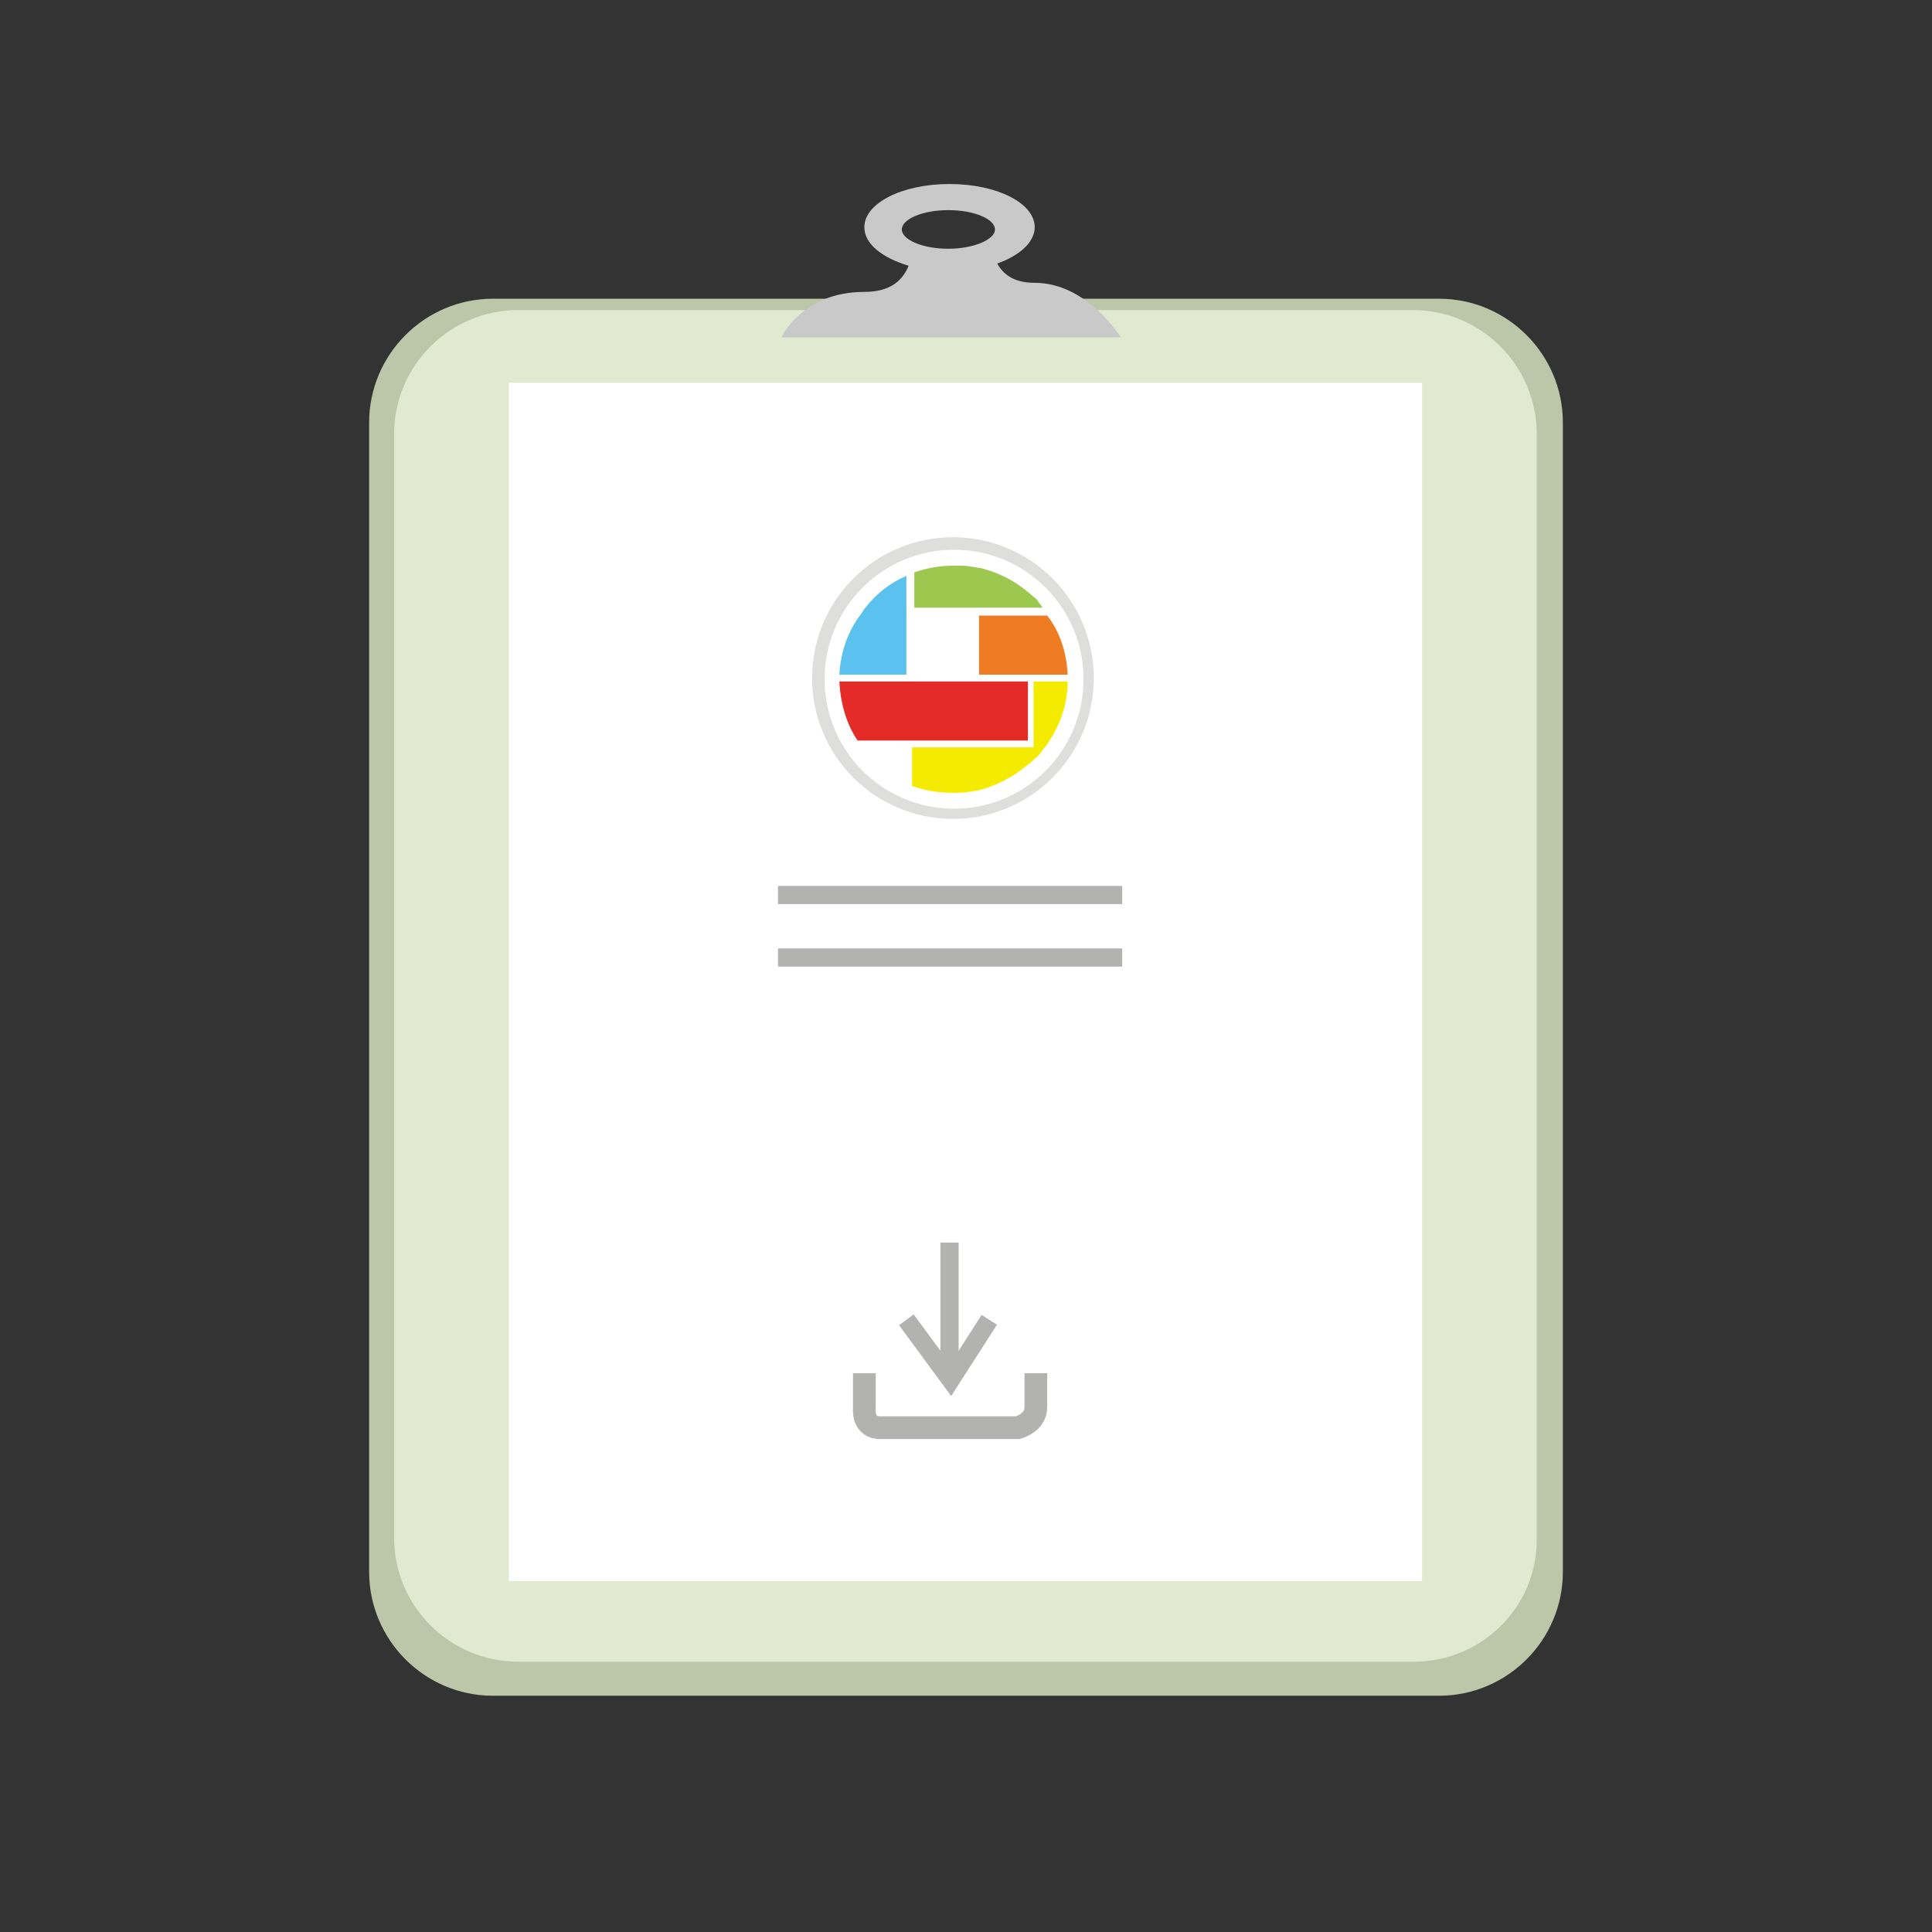 <?xml version="1.0" encoding="utf-8"?>
<!-- Generator: Adobe Illustrator 19.1.0, SVG Export Plug-In . SVG Version: 6.00 Build 0)  -->
<svg version="1.1" id="Layer_1" xmlns="http://www.w3.org/2000/svg" xmlns:xlink="http://www.w3.org/1999/xlink" x="0px" y="0px"
	 viewBox="0 0 170.1 170.1" style="enable-background:new 0 0 170.1 170.1;" xml:space="preserve">
<rect x="0" y="0" width="170.1" height="170.1" fill="#333333" stroke="none"/>
<style type="text/css">
	.st0{fill:#BCC6A8;}
	.st1{fill:#E2E9D1;}
	.st2{fill:#FFFFFF;}
	.st3{fill:#C9C9C9;}
	.st4{fill:none;stroke:#B2B2B1;stroke-width:1.6;stroke-miterlimit:10;}
	.st5{fill:#DEDEDD;}
	.st6{fill:#EF7B22;}
	.st7{fill:#F5EB01;}
	.st8{fill:#E42B27;}
	.st9{fill:#9DC850;}
	.st10{fill:#5BC1EE;}
	.st11{fill:none;stroke:#B2B2B1;stroke-width:2;stroke-miterlimit:10;}
</style>
<path class="st0" d="M126.7,149.3H43.4c-6,0-10.9-4.9-10.9-10.9V37.2c0-6,4.9-10.9,10.9-10.9h83.3c6,0,10.9,4.9,10.9,10.9v101.2
	C137.6,144.4,132.7,149.3,126.7,149.3z"/>
<path class="st1" d="M124.5,146.3H45.6c-6,0-10.9-4.9-10.9-10.9V38.2c0-6,4.9-10.9,10.9-10.9h78.8c6,0,10.9,4.9,10.9,10.9v97.2
	C135.4,141.4,130.5,146.3,124.5,146.3z"/>
<rect x="44.8" y="33.7" class="st2" width="80.4" height="105.5"/>
<g>
	<path class="st3" d="M91.1,24.9c-1.9,0-2.8-0.8-3.3-1.7c2-0.7,3.3-1.9,3.3-3.2c0-2.1-3.3-3.8-7.5-3.8s-7.5,1.7-7.5,3.8
		c0,1.5,1.6,2.7,3.9,3.4c-0.5,1.2-1.5,2.3-3.9,2.3c-5.5,0-7.3,4-7.3,4h29.9C98.7,29.8,95.8,24.9,91.1,24.9z M83.5,21.9
		c-2.3,0-4.1-0.8-4.1-1.7c0-0.9,1.8-1.7,4.1-1.7c2.3,0,4.1,0.8,4.1,1.7C87.6,21.1,85.7,21.9,83.5,21.9z"/>
</g>
<line class="st4" x1="68.5" y1="84.3" x2="98.8" y2="84.3"/>
<line class="st4" x1="68.5" y1="78.8" x2="98.8" y2="78.8"/>
<circle class="st5" cx="83.9" cy="59.7" r="12.4"/>
<g>
	<circle class="st2" cx="84" cy="59.8" r="11.4"/>
	<g>
		<g>
			<path class="st6" d="M94,59.4h-7.8v-5.2h6C93.3,55.6,93.9,57.4,94,59.4z"/>
			<path class="st7" d="M94,60c0,1.9-0.6,3.7-1.6,5.2c-0.1,0.2-0.3,0.5-0.5,0.7c-0.2,0.3-0.5,0.7-0.8,0.9c-0.2,0.2-0.4,0.4-0.7,0.6
				c-1.2,1-2.7,1.8-4.3,2.2c-0.2,0-0.4,0.1-0.7,0.1c-0.5,0.1-1.1,0.1-1.6,0.1c-1.2,0-2.4-0.2-3.5-0.6v-3.4h10.7V60H94z"/>
			<path class="st8" d="M90.5,60v5.2h-15c-1-1.5-1.5-3.3-1.6-5.2H90.5z"/>
			<path class="st9" d="M91.8,53.5H80.5v-3.1c1.1-0.4,2.3-0.6,3.5-0.6c0.6,0,1.1,0,1.6,0.1c0.2,0,0.4,0.1,0.7,0.1
				c1.6,0.4,3,1.1,4.3,2.2c0.2,0.2,0.5,0.4,0.7,0.6C91.4,53,91.6,53.2,91.8,53.5z"/>
			<g>
				<path class="st10" d="M79.8,50.7v8.7h-5.9c0.1-1.9,0.7-3.7,1.8-5.2c0.2-0.2,0.3-0.5,0.5-0.7C77.1,52.3,78.4,51.3,79.8,50.7z"/>
			</g>
		</g>
	</g>
</g>
<line class="st4" x1="83.6" y1="120.9" x2="83.6" y2="109.4"/>
<polyline class="st4" points="79.8,116.2 83.7,121.5 87.1,116.2 "/>
<path class="st11" d="M76.1,120.9v3.1c0,0-0.2,1.7,1.4,1.7c1.6,0,12.1,0,12.1,0s1.6-0.4,1.6-1.8c0-1.4,0-3,0-3"/>
</svg>
